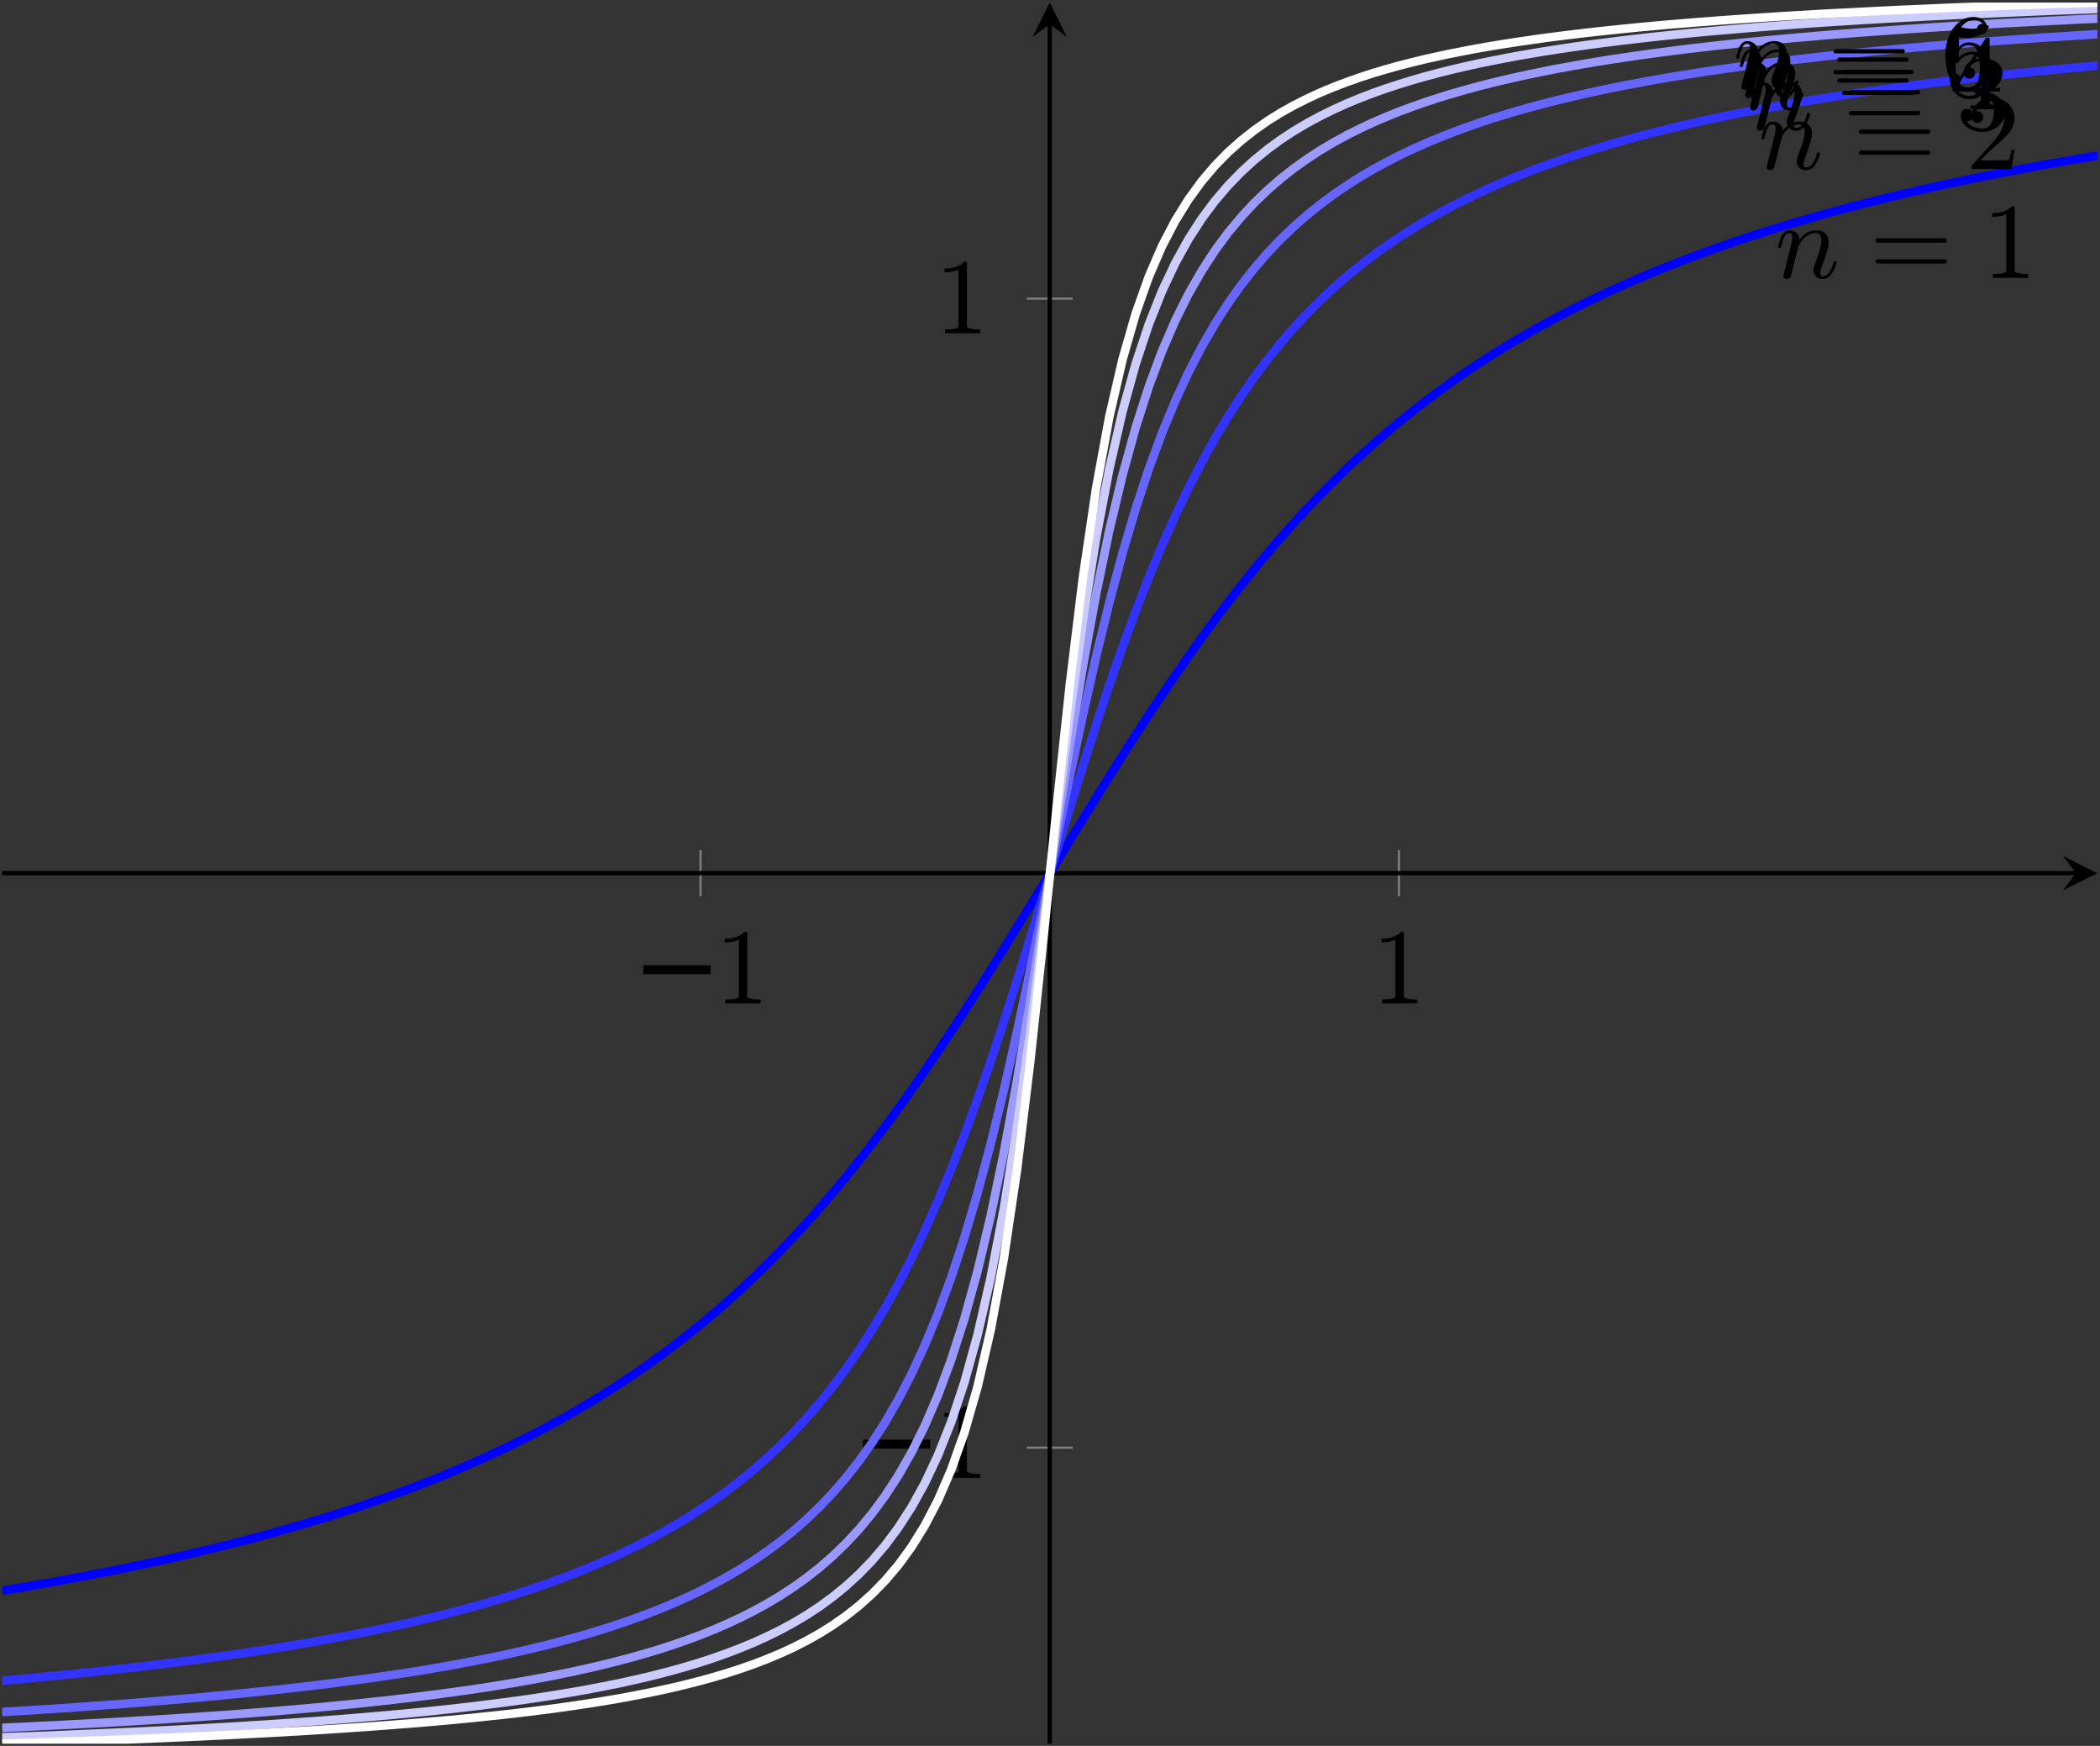 <?xml version="1.0" encoding="UTF-8" standalone="no"?>
<!-- Created with Inkscape (http://www.inkscape.org/) -->

<svg
   version="1.1"
   id="svg2"
   xml:space="preserve"
   width="259.557"
   height="215.727"
   viewBox="0 0 259.557 215.727"
   xmlns="http://www.w3.org/2000/svg"
   xmlns:svg="http://www.w3.org/2000/svg"><rect x="0" y="0" width="259.557" height="215.727" fill="#333333" stroke="none"/><defs
     id="defs6"><clipPath
       clipPathUnits="userSpaceOnUse"
       id="clipPath146"><path
         d="M 0,0 H 194.272 V 161.398 H 0 Z"
         id="path144" /></clipPath></defs><g
     id="g8"
     transform="matrix(1.333,0,0,-1.333,0,215.727)"><g
       id="g10"
       transform="translate(0.199,0.199)"><g
         id="g12"><g
           id="g14"><g
             id="g16" /><g
             id="g18" /><g
             id="g20"><g
               id="g22" /></g><g
             id="g24" /><g
             id="g26" /><g
             id="g28" /><g
             id="g30" /><g
             id="g32"
             transform="translate(-0.199,-0.199)"><g
               id="g34"
               transform="translate(0.199,0.199)"><g
                 id="g36"><g
                   id="g38"><g
                     id="g40"><g
                       id="g42"><g
                         id="g44"><path
                           d="m 64.757,78.572 v 4.252 m 64.757,-4.252 v 4.252"
                           style="fill:none;stroke:#808080;stroke-width:0.199;stroke-linecap:butt;stroke-linejoin:miter;stroke-miterlimit:10;stroke-dasharray:none;stroke-opacity:1"
                           id="path46" /></g></g><g
                       id="g48"><g
                         id="g50"><path
                           d="m 95.01,27.443 h 4.252 m -4.252,106.511 h 4.252"
                           style="fill:none;stroke:#808080;stroke-width:0.199;stroke-linecap:butt;stroke-linejoin:miter;stroke-miterlimit:10;stroke-dasharray:none;stroke-opacity:1"
                           id="path52" /></g></g><path
                       d="M 0,80.698 H 192.28"
                       style="fill:none;stroke:#000000;stroke-width:0.399;stroke-linecap:butt;stroke-linejoin:miter;stroke-miterlimit:10;stroke-dasharray:none;stroke-opacity:1"
                       id="path54" /><g
                       id="g56"
                       transform="translate(192.28,80.698)"><g
                         id="g58"><path
                           d="M 1.993,0 -1.196,1.594 0,0 -1.196,-1.594"
                           style="fill:#000000;fill-opacity:1;fill-rule:nonzero;stroke:none"
                           id="path60" /></g></g><path
                       d="M 97.136,0 V 159.406"
                       style="fill:none;stroke:#000000;stroke-width:0.399;stroke-linecap:butt;stroke-linejoin:miter;stroke-miterlimit:10;stroke-dasharray:none;stroke-opacity:1"
                       id="path62" /><g
                       id="g64"
                       transform="rotate(90,-31.135,128.271)"><g
                         id="g66"><path
                           d="M 1.993,0 -1.196,1.594 0,0 -1.196,-1.594"
                           style="fill:#000000;fill-opacity:1;fill-rule:nonzero;stroke:none"
                           id="path68" /></g></g><g
                       id="g70"><g
                         id="g72"
                         transform="translate(58.392,68.631)"><g
                           id="g74"><g
                             id="g76"
                             transform="translate(-58.591,-68.83)"><g
                               aria-label="−"
                               transform="matrix(1,0,0,-1,58.591,68.83)"
                               id="text80"
                               style="font-size:9.963px;font-family:CMSY10;-inkscape-font-specification:CMSY10"><path
                                 d="m 1.056,-3.537 h 6.236 v 0.827 H 1.056 Z"
                                 id="path360" /></g><g
                               aria-label="1"
                               transform="matrix(1,0,0,-1,66.34,68.83)"
                               id="text84"
                               style="font-size:9.963px;font-family:CMR10;-inkscape-font-specification:CMR10"><path
                                 d="m 0.924,0 v -0.35 q 1.245,0 1.245,-0.316 V -5.896 Q 1.654,-5.648 0.866,-5.648 V -5.998 q 1.221,0 1.844,-0.637 h 0.141 q 0.034,0 0.063,0.029 0.034,0.024 0.034,0.058 v 5.881 q 0,0.316 1.245,0.316 V 0 Z"
                                 id="path363" /></g><g
                               id="g86"
                               transform="translate(58.591,68.83)" /></g></g><g
                           id="g88"
                           transform="translate(-58.392,-68.631)" /></g></g><g
                       id="g90"><g
                         id="g92"
                         transform="translate(127.023,68.631)"><g
                           id="g94"><g
                             id="g96"
                             transform="translate(-127.222,-68.83)"><g
                               aria-label="1"
                               transform="matrix(1,0,0,-1,127.222,68.83)"
                               id="text100"
                               style="font-size:9.963px;font-family:CMR10;-inkscape-font-specification:CMR10"><path
                                 d="m 0.924,0 v -0.35 q 1.245,0 1.245,-0.316 V -5.896 Q 1.654,-5.648 0.866,-5.648 V -5.998 q 1.221,0 1.844,-0.637 h 0.141 q 0.034,0 0.063,0.029 0.034,0.024 0.034,0.058 v 5.881 q 0,0.316 1.245,0.316 V 0 Z"
                                 id="path366" /></g><g
                               id="g102"
                               transform="translate(127.222,68.83)" /></g></g><g
                           id="g104"
                           transform="translate(-127.023,-68.631)" /></g></g><g
                       id="g106"><g
                         id="g108"
                         transform="translate(78.759,24.647)"><g
                           id="g110"><g
                             id="g112"
                             transform="translate(-78.958,-24.846)"><g
                               aria-label="−"
                               transform="matrix(1,0,0,-1,78.958,24.846)"
                               id="text116"
                               style="font-size:9.963px;font-family:CMSY10;-inkscape-font-specification:CMSY10"><path
                                 d="m 1.056,-3.537 h 6.236 v 0.827 H 1.056 Z"
                                 id="path369" /></g><g
                               aria-label="1"
                               transform="matrix(1,0,0,-1,86.707,24.846)"
                               id="text120"
                               style="font-size:9.963px;font-family:CMR10;-inkscape-font-specification:CMR10"><path
                                 d="m 0.924,0 v -0.35 q 1.245,0 1.245,-0.316 V -5.896 Q 1.654,-5.648 0.866,-5.648 V -5.998 q 1.221,0 1.844,-0.637 h 0.141 q 0.034,0 0.063,0.029 0.034,0.024 0.034,0.058 v 5.881 q 0,0.316 1.245,0.316 V 0 Z"
                                 id="path372" /></g><g
                               id="g122"
                               transform="translate(78.958,24.846)" /></g></g><g
                           id="g124"
                           transform="translate(-78.759,-24.647)" /></g></g><g
                       id="g126"><g
                         id="g128"
                         transform="translate(86.508,130.742)"><g
                           id="g130"><g
                             id="g132"
                             transform="translate(-86.707,-130.941)"><g
                               aria-label="1"
                               transform="matrix(1,0,0,-1,86.707,130.941)"
                               id="text136"
                               style="font-size:9.963px;font-family:CMR10;-inkscape-font-specification:CMR10"><path
                                 d="m 0.924,0 v -0.35 q 1.245,0 1.245,-0.316 V -5.896 Q 1.654,-5.648 0.866,-5.648 V -5.998 q 1.221,0 1.844,-0.637 h 0.141 q 0.034,0 0.063,0.029 0.034,0.024 0.034,0.058 v 5.881 q 0,0.316 1.245,0.316 V 0 Z"
                                 id="path375" /></g><g
                               id="g138"
                               transform="translate(86.707,130.941)" /></g></g><g
                           id="g140"
                           transform="translate(-86.508,-130.742)" /></g></g><g
                       id="g142"
                       clip-path="url(#clipPath146)"><g
                         id="g148"><path
                           d="m 0,14.18 1.222,0.203 1.222,0.21 1.222,0.214 1.222,0.214 1.222,0.227 1.222,0.227 1.222,0.236 1.222,0.239 1.222,0.243 1.222,0.252 1.222,0.26 1.222,0.263 1.222,0.272 1.222,0.28 1.222,0.288 1.222,0.295 1.222,0.302 1.222,0.307 1.222,0.322 1.222,0.326 1.222,0.336 1.222,0.349 1.222,0.358 1.222,0.366 1.222,0.38 1.222,0.39 1.222,0.401 1.222,0.414 1.222,0.428 1.222,0.44 1.222,0.453 1.222,0.469 1.222,0.485 1.222,0.504 1.222,0.519 1.222,0.531 1.222,0.555 1.222,0.571 1.222,0.594 1.222,0.61 1.222,0.638 1.222,0.656 1.222,0.683 1.222,0.705 1.222,0.734 1.222,0.759 1.222,0.787 1.222,0.819 1.222,0.849 1.222,0.879 1.222,0.917 1.222,0.949 1.222,0.981 1.222,1.024 1.222,1.063 1.222,1.105 1.222,1.147 1.222,1.189 1.222,1.235 1.222,1.28 1.222,1.328 1.222,1.375 1.222,1.424 1.222,1.472 1.222,1.522 1.222,1.571 1.222,1.62 1.222,1.667 1.222,1.714 1.222,1.759 1.222,1.801 1.222,1.841 1.222,1.879 1.222,1.911 1.222,1.941 1.222,1.965 1.222,1.984 1.222,1.998 1.222,2.006 1.222,2.01 1.222,2.007 1.222,1.998 1.222,1.984 1.222,1.965 1.222,1.94 1.222,1.912 1.222,1.878 1.222,1.842 1.222,1.801 1.222,1.759 1.222,1.714 1.222,1.668 1.222,1.62 1.222,1.571 1.222,1.522 1.222,1.473 1.222,1.424 1.222,1.375 1.222,1.328 1.222,1.28 1.222,1.236 1.222,1.189 1.222,1.146 1.222,1.105 1.222,1.064 1.222,1.024 1.222,0.981 1.222,0.949 1.222,0.913 1.222,0.882 1.222,0.849 1.222,0.819 1.222,0.787 1.222,0.759 1.222,0.734 1.222,0.705 1.222,0.683 1.222,0.656 1.222,0.638 1.222,0.61 1.222,0.594 1.222,0.571 1.222,0.555 1.222,0.531 1.222,0.519 1.222,0.504 1.222,0.48 1.222,0.474 1.222,0.453 1.222,0.44 1.222,0.428 1.222,0.414 1.222,0.401 1.222,0.39 1.222,0.38 1.222,0.366 1.222,0.358 1.222,0.349 1.222,0.336 1.222,0.326 1.222,0.322 1.222,0.307 1.222,0.302 1.222,0.295 1.222,0.288 1.222,0.275 1.222,0.276 1.222,0.263 1.222,0.26 1.222,0.252 1.222,0.243 1.222,0.239 1.222,0.236 1.222,0.227 1.222,0.227 1.222,0.214 1.222,0.214 1.222,0.21 1.222,0.202"
                           style="fill:none;stroke:#0000ff;stroke-width:0.797;stroke-linecap:butt;stroke-linejoin:miter;stroke-miterlimit:10;stroke-dasharray:none;stroke-opacity:1"
                           id="path150" /><g
                           id="g152"><g
                             id="g154"
                             transform="translate(176.515,139.094)"><g
                               id="g156" /><g
                               id="g158"
                               transform="translate(-176.515,-139.094)" /></g></g></g><g
                         id="g160"><g
                           id="g162" /><g
                           id="g164"
                           transform="translate(164.393,135.884)"><g
                             id="g166"><g
                               id="g168"
                               transform="translate(-164.592,-136.083)"><g
                                 aria-label="n"
                                 transform="matrix(1,0,0,-1,164.592,136.083)"
                                 id="text172"
                                 style="font-size:9.963px;font-family:CMMI10;-inkscape-font-specification:CMMI10"><path
                                   d="m 0.769,-0.17 q 0,-0.058 0.01,-0.088 L 1.523,-3.23 q 0.073,-0.277 0.073,-0.486 0,-0.428 -0.292,-0.428 -0.311,0 -0.462,0.375 -0.151,0.37 -0.292,0.939 0,0.029 -0.029,0.049 -0.029,0.015 -0.054,0.015 H 0.35 q -0.034,0 -0.058,-0.034 -0.024,-0.039 -0.024,-0.068 0.107,-0.433 0.204,-0.735 0.102,-0.302 0.311,-0.55 0.214,-0.248 0.53,-0.248 0.375,0 0.662,0.238 0.287,0.233 0.287,0.598 0.297,-0.389 0.696,-0.613 0.399,-0.224 0.846,-0.224 0.355,0 0.613,0.122 0.258,0.122 0.399,0.37 0.146,0.243 0.146,0.584 0,0.409 -0.185,0.988 -0.18,0.579 -0.452,1.294 -0.141,0.326 -0.141,0.598 0,0.297 0.229,0.297 0.389,0 0.647,-0.418 0.263,-0.418 0.37,-0.895 0.019,-0.058 0.083,-0.058 h 0.117 q 0.039,0 0.063,0.024 0.029,0.024 0.029,0.063 0,0.01 -0.01,0.029 -0.136,0.564 -0.477,1.041 -0.336,0.477 -0.842,0.477 -0.35,0 -0.598,-0.238 -0.248,-0.243 -0.248,-0.589 0,-0.185 0.078,-0.389 0.126,-0.326 0.287,-0.778 0.165,-0.452 0.268,-0.866 0.107,-0.413 0.107,-0.73 0,-0.277 -0.117,-0.472 -0.112,-0.195 -0.384,-0.195 -0.365,0 -0.671,0.161 -0.306,0.161 -0.535,0.428 -0.229,0.263 -0.418,0.628 L 1.484,-0.219 q -0.034,0.136 -0.156,0.233 -0.117,0.097 -0.263,0.097 -0.122,0 -0.209,-0.078 Q 0.769,-0.044 0.769,-0.17 Z"
                                   id="path378" /></g><g
                                 aria-label="=1"
                                 transform="matrix(1,0,0,-1,173.339,136.083)"
                                 id="text176"
                                 style="font-size:9.963px;font-family:CMR10;-inkscape-font-specification:CMR10"><path
                                   d="m 0.749,-1.323 q -0.083,0 -0.136,-0.063 -0.054,-0.063 -0.054,-0.136 0,-0.083 0.054,-0.141 0.054,-0.058 0.136,-0.058 H 7.005 q 0.073,0 0.126,0.058 0.054,0.058 0.054,0.141 0,0.073 -0.054,0.136 -0.054,0.063 -0.126,0.063 z m 0,-1.936 q -0.083,0 -0.136,-0.058 -0.054,-0.058 -0.054,-0.141 0,-0.073 0.054,-0.136 0.054,-0.063 0.136,-0.063 H 7.005 q 0.073,0 0.126,0.063 0.054,0.063 0.054,0.136 0,0.083 -0.054,0.141 -0.054,0.058 -0.126,0.058 z"
                                   id="path381" /><path
                                   d="m 11.443,0 v -0.35 q 1.245,0 1.245,-0.316 V -5.896 q -0.516,0.248 -1.304,0.248 V -5.998 q 1.221,0 1.844,-0.637 h 0.141 q 0.034,0 0.063,0.029 0.034,0.024 0.034,0.058 v 5.881 q 0,0.316 1.245,0.316 V 0 Z"
                                   id="path383" /></g><g
                                 id="g178"
                                 transform="translate(164.592,136.083)" /></g></g><g
                             id="g180"
                             transform="translate(-164.393,-135.884)" /></g></g><g
                         id="g182"><path
                           d="m 0,5.84 1.222,0.106 1.222,0.115 1.222,0.119 1.222,0.113 1.222,0.125 1.222,0.124 1.222,0.129 1.222,0.134 1.222,0.135 1.222,0.138 1.222,0.144 1.222,0.144 1.222,0.153 1.222,0.153 1.222,0.165 1.222,0.163 1.222,0.173 1.222,0.173 1.222,0.184 1.222,0.183 1.222,0.193 1.222,0.202 1.222,0.207 1.222,0.212 1.222,0.221 1.222,0.227 1.222,0.235 1.222,0.245 1.222,0.255 1.222,0.263 1.222,0.273 1.222,0.287 1.222,0.297 1.222,0.309 1.222,0.318 1.222,0.332 1.222,0.35 1.222,0.363 1.222,0.381 1.222,0.399 1.222,0.415 1.222,0.436 1.222,0.459 1.222,0.478 1.222,0.503 1.222,0.533 1.222,0.554 1.222,0.593 1.222,0.621 1.222,0.655 1.222,0.696 1.222,0.735 1.222,0.777 1.222,0.833 1.222,0.881 1.222,0.939 1.222,1 1.222,1.071 1.222,1.146 1.222,1.226 1.222,1.318 1.222,1.412 1.222,1.52 1.222,1.635 1.222,1.761 1.222,1.9 1.222,2.043 1.222,2.209 1.222,2.379 1.222,2.562 1.222,2.751 1.222,2.945 1.222,3.142 1.222,3.335 1.222,3.517 1.222,3.682 1.222,3.822 1.222,3.928 1.222,3.994 1.222,4.018 1.222,3.995 1.222,3.928 1.222,3.822 1.222,3.682 1.222,3.518 1.222,3.335 1.222,3.142 1.222,2.945 1.222,2.751 1.222,2.561 1.222,2.38 1.222,2.209 1.222,2.042 1.222,1.9 1.222,1.764 1.222,1.635 1.222,1.52 1.222,1.412 1.222,1.315 1.222,1.229 1.222,1.146 1.222,1.067 1.222,1.003 1.222,0.939 1.222,0.881 1.222,0.828 1.222,0.782 1.222,0.735 1.222,0.696 1.222,0.655 1.222,0.621 1.222,0.593 1.222,0.554 1.222,0.533 1.222,0.503 1.222,0.478 1.222,0.459 1.222,0.436 1.222,0.415 1.222,0.399 1.222,0.381 1.222,0.363 1.222,0.345 1.222,0.338 1.222,0.318 1.222,0.309 1.222,0.297 1.222,0.287 1.222,0.273 1.222,0.263 1.222,0.255 1.222,0.245 1.222,0.235 1.222,0.227 1.222,0.221 1.222,0.212 1.222,0.207 1.222,0.202 1.222,0.193 1.222,0.183 1.222,0.184 1.222,0.173 1.222,0.173 1.222,0.163 1.222,0.165 1.222,0.153 1.222,0.153 1.222,0.144 1.222,0.144 1.222,0.138 1.222,0.135 1.222,0.134 1.222,0.129 1.222,0.124 1.222,0.125 1.222,0.113 1.222,0.119 1.222,0.115 1.222,0.108"
                           style="fill:none;stroke:#3333ff;stroke-width:0.797;stroke-linecap:butt;stroke-linejoin:miter;stroke-miterlimit:10;stroke-dasharray:none;stroke-opacity:1"
                           id="path184" /><g
                           id="g186"><g
                             id="g188"
                             transform="translate(174.968,149.176)"><g
                               id="g190" /><g
                               id="g192"
                               transform="translate(-174.968,-149.176)" /></g></g></g><g
                         id="g194"><g
                           id="g196" /><g
                           id="g198"
                           transform="translate(162.846,145.966)"><g
                             id="g200"><g
                               id="g202"
                               transform="translate(-163.045,-146.165)"><g
                                 aria-label="n"
                                 transform="matrix(1,0,0,-1,163.045,146.165)"
                                 id="text206"
                                 style="font-size:9.963px;font-family:CMMI10;-inkscape-font-specification:CMMI10"><path
                                   d="m 0.769,-0.17 q 0,-0.058 0.01,-0.088 L 1.523,-3.23 q 0.073,-0.277 0.073,-0.486 0,-0.428 -0.292,-0.428 -0.311,0 -0.462,0.375 -0.151,0.37 -0.292,0.939 0,0.029 -0.029,0.049 -0.029,0.015 -0.054,0.015 H 0.35 q -0.034,0 -0.058,-0.034 -0.024,-0.039 -0.024,-0.068 0.107,-0.433 0.204,-0.735 0.102,-0.302 0.311,-0.55 0.214,-0.248 0.53,-0.248 0.375,0 0.662,0.238 0.287,0.233 0.287,0.598 0.297,-0.389 0.696,-0.613 0.399,-0.224 0.846,-0.224 0.355,0 0.613,0.122 0.258,0.122 0.399,0.37 0.146,0.243 0.146,0.584 0,0.409 -0.185,0.988 -0.18,0.579 -0.452,1.294 -0.141,0.326 -0.141,0.598 0,0.297 0.229,0.297 0.389,0 0.647,-0.418 0.263,-0.418 0.37,-0.895 0.019,-0.058 0.083,-0.058 h 0.117 q 0.039,0 0.063,0.024 0.029,0.024 0.029,0.063 0,0.01 -0.01,0.029 -0.136,0.564 -0.477,1.041 -0.336,0.477 -0.842,0.477 -0.35,0 -0.598,-0.238 -0.248,-0.243 -0.248,-0.589 0,-0.185 0.078,-0.389 0.126,-0.326 0.287,-0.778 0.165,-0.452 0.268,-0.866 0.107,-0.413 0.107,-0.73 0,-0.277 -0.117,-0.472 -0.112,-0.195 -0.384,-0.195 -0.365,0 -0.671,0.161 -0.306,0.161 -0.535,0.428 -0.229,0.263 -0.418,0.628 L 1.484,-0.219 q -0.034,0.136 -0.156,0.233 -0.117,0.097 -0.263,0.097 -0.122,0 -0.209,-0.078 Q 0.769,-0.044 0.769,-0.17 Z"
                                   id="path386" /></g><g
                                 aria-label="=2"
                                 transform="matrix(1,0,0,-1,171.792,146.165)"
                                 id="text210"
                                 style="font-size:9.963px;font-family:CMR10;-inkscape-font-specification:CMR10"><path
                                   d="m 0.749,-1.323 q -0.083,0 -0.136,-0.063 -0.054,-0.063 -0.054,-0.136 0,-0.083 0.054,-0.141 0.054,-0.058 0.136,-0.058 H 7.005 q 0.073,0 0.126,0.058 0.054,0.058 0.054,0.141 0,0.073 -0.054,0.136 -0.054,0.063 -0.126,0.063 z m 0,-1.936 q -0.083,0 -0.136,-0.058 -0.054,-0.058 -0.054,-0.141 0,-0.073 0.054,-0.136 0.054,-0.063 0.136,-0.063 H 7.005 q 0.073,0 0.126,0.063 0.054,0.063 0.054,0.136 0,0.083 -0.054,0.141 -0.054,0.058 -0.126,0.058 z"
                                   id="path389" /><path
                                   d="m 11.015,0 v -0.268 q 0,-0.024 0.019,-0.054 l 1.547,-1.712 q 0.35,-0.379 0.569,-0.637 0.219,-0.258 0.433,-0.593 0.214,-0.336 0.336,-0.681 0.126,-0.35 0.126,-0.739 0,-0.409 -0.151,-0.778 -0.151,-0.375 -0.452,-0.598 -0.297,-0.224 -0.72,-0.224 -0.433,0 -0.778,0.263 -0.345,0.258 -0.486,0.671 0.039,-0.01 0.107,-0.01 0.224,0 0.379,0.151 0.161,0.151 0.161,0.389 0,0.229 -0.161,0.389 -0.156,0.156 -0.379,0.156 -0.233,0 -0.394,-0.161 -0.156,-0.165 -0.156,-0.384 0,-0.375 0.141,-0.7 0.141,-0.331 0.404,-0.584 0.268,-0.258 0.598,-0.394 0.336,-0.136 0.71,-0.136 0.569,0 1.06,0.243 0.491,0.238 0.778,0.681 0.287,0.438 0.287,1.026 0,0.433 -0.19,0.822 -0.19,0.389 -0.486,0.71 -0.297,0.316 -0.759,0.72 -0.462,0.404 -0.608,0.54 l -1.129,1.085 h 0.958 q 0.705,0 1.177,-0.01 0.477,-0.015 0.506,-0.039 0.117,-0.126 0.238,-0.919 h 0.292 L 14.712,0 Z"
                                   id="path391" /></g><g
                                 id="g212"
                                 transform="translate(163.045,146.165)" /></g></g><g
                             id="g214"
                             transform="translate(-162.846,-145.966)" /></g></g><g
                         id="g216"><path
                           d="m 0,2.938 1.222,0.075 1.222,0.074 1.222,0.079 1.222,0.078 1.222,0.084 1.222,0.084 1.222,0.091 1.222,0.088 1.222,0.089 1.222,0.094 1.222,0.099 1.222,0.1 1.222,0.104 1.222,0.105 1.222,0.11 1.222,0.116 1.222,0.115 1.222,0.12 1.222,0.125 1.222,0.124 1.222,0.13 1.222,0.141 1.222,0.141 1.222,0.145 1.222,0.15 1.222,0.161 1.222,0.161 1.222,0.17 1.222,0.176 1.222,0.181 1.222,0.19 1.222,0.196 1.222,0.206 1.222,0.216 1.222,0.225 1.222,0.231 1.222,0.246 1.222,0.255 1.222,0.269 1.222,0.281 1.222,0.293 1.222,0.308 1.222,0.328 1.222,0.342 1.222,0.361 1.222,0.379 1.222,0.403 1.222,0.431 1.222,0.453 1.222,0.481 1.222,0.511 1.222,0.548 1.222,0.582 1.222,0.626 1.222,0.668 1.222,0.718 1.222,0.775 1.222,0.84 1.222,0.905 1.222,0.984 1.222,1.074 1.222,1.172 1.222,1.282 1.222,1.408 1.222,1.554 1.222,1.721 1.222,1.904 1.222,2.122 1.222,2.365 1.222,2.645 1.222,2.954 1.222,3.313 1.222,3.704 1.222,4.126 1.222,4.566 1.222,5.001 1.222,5.402 1.222,5.73 1.222,5.947 1.222,6.022 1.222,5.947 1.222,5.731 1.222,5.403 1.222,5.001 1.222,4.566 1.222,4.126 1.222,3.705 1.222,3.314 1.222,2.956 1.222,2.645 1.222,2.365 1.222,2.122 1.222,1.904 1.222,1.717 1.222,1.553 1.222,1.412 1.222,1.282 1.222,1.172 1.222,1.069 1.222,0.985 1.222,0.909 1.222,0.836 1.222,0.779 1.222,0.718 1.222,0.668 1.222,0.626 1.222,0.582 1.222,0.548 1.222,0.511 1.222,0.481 1.222,0.453 1.222,0.431 1.222,0.403 1.222,0.379 1.222,0.361 1.222,0.342 1.222,0.328 1.222,0.308 1.222,0.293 1.222,0.281 1.222,0.269 1.222,0.255 1.222,0.246 1.222,0.231 1.222,0.225 1.222,0.216 1.222,0.206 1.222,0.197 1.222,0.19 1.222,0.181 1.222,0.176 1.222,0.17 1.222,0.161 1.222,0.161 1.222,0.15 1.222,0.145 1.222,0.141 1.222,0.141 1.222,0.13 1.222,0.124 1.222,0.125 1.222,0.12 1.222,0.114 1.222,0.116 1.222,0.11 1.222,0.105 1.222,0.104 1.222,0.1 1.222,0.099 1.222,0.094 1.222,0.089 1.222,0.088 1.222,0.09 1.222,0.084 1.222,0.084 1.222,0.078 1.222,0.079 1.222,0.074 1.222,0.074"
                           style="fill:none;stroke:#6666ff;stroke-width:0.797;stroke-linecap:butt;stroke-linejoin:miter;stroke-miterlimit:10;stroke-dasharray:none;stroke-opacity:1"
                           id="path218" /><g
                           id="g220"><g
                             id="g222"
                             transform="translate(174.047,152.834)"><g
                               id="g224" /><g
                               id="g226"
                               transform="translate(-174.047,-152.834)" /></g></g></g><g
                         id="g228"><g
                           id="g230" /><g
                           id="g232"
                           transform="translate(161.924,149.624)"><g
                             id="g234"><g
                               id="g236"
                               transform="translate(-162.123,-149.823)"><g
                                 aria-label="n"
                                 transform="matrix(1,0,0,-1,162.123,149.823)"
                                 id="text240"
                                 style="font-size:9.963px;font-family:CMMI10;-inkscape-font-specification:CMMI10"><path
                                   d="m 0.769,-0.17 q 0,-0.058 0.01,-0.088 L 1.523,-3.23 q 0.073,-0.277 0.073,-0.486 0,-0.428 -0.292,-0.428 -0.311,0 -0.462,0.375 -0.151,0.37 -0.292,0.939 0,0.029 -0.029,0.049 -0.029,0.015 -0.054,0.015 H 0.35 q -0.034,0 -0.058,-0.034 -0.024,-0.039 -0.024,-0.068 0.107,-0.433 0.204,-0.735 0.102,-0.302 0.311,-0.55 0.214,-0.248 0.53,-0.248 0.375,0 0.662,0.238 0.287,0.233 0.287,0.598 0.297,-0.389 0.696,-0.613 0.399,-0.224 0.846,-0.224 0.355,0 0.613,0.122 0.258,0.122 0.399,0.37 0.146,0.243 0.146,0.584 0,0.409 -0.185,0.988 -0.18,0.579 -0.452,1.294 -0.141,0.326 -0.141,0.598 0,0.297 0.229,0.297 0.389,0 0.647,-0.418 0.263,-0.418 0.37,-0.895 0.019,-0.058 0.083,-0.058 h 0.117 q 0.039,0 0.063,0.024 0.029,0.024 0.029,0.063 0,0.01 -0.01,0.029 -0.136,0.564 -0.477,1.041 -0.336,0.477 -0.842,0.477 -0.35,0 -0.598,-0.238 -0.248,-0.243 -0.248,-0.589 0,-0.185 0.078,-0.389 0.126,-0.326 0.287,-0.778 0.165,-0.452 0.268,-0.866 0.107,-0.413 0.107,-0.73 0,-0.277 -0.117,-0.472 -0.112,-0.195 -0.384,-0.195 -0.365,0 -0.671,0.161 -0.306,0.161 -0.535,0.428 -0.229,0.263 -0.418,0.628 L 1.484,-0.219 q -0.034,0.136 -0.156,0.233 -0.117,0.097 -0.263,0.097 -0.122,0 -0.209,-0.078 Q 0.769,-0.044 0.769,-0.17 Z"
                                   id="path394" /></g><g
                                 aria-label="=3"
                                 transform="matrix(1,0,0,-1,170.871,149.823)"
                                 id="text244"
                                 style="font-size:9.963px;font-family:CMR10;-inkscape-font-specification:CMR10"><path
                                   d="m 0.749,-1.323 q -0.083,0 -0.136,-0.063 -0.054,-0.063 -0.054,-0.136 0,-0.083 0.054,-0.141 0.054,-0.058 0.136,-0.058 H 7.005 q 0.073,0 0.126,0.058 0.054,0.058 0.054,0.141 0,0.073 -0.054,0.136 -0.054,0.063 -0.126,0.063 z m 0,-1.936 q -0.083,0 -0.136,-0.058 -0.054,-0.058 -0.054,-0.141 0,-0.073 0.054,-0.136 0.054,-0.063 0.136,-0.063 H 7.005 q 0.073,0 0.126,0.063 0.054,0.063 0.054,0.136 0,0.083 -0.054,0.141 -0.054,0.058 -0.126,0.058 z"
                                   id="path397" /><path
                                   d="m 11.467,-0.769 q 0.233,0.341 0.628,0.506 0.394,0.165 0.846,0.165 0.579,0 0.822,-0.491 0.243,-0.496 0.243,-1.124 0,-0.282 -0.054,-0.564 -0.049,-0.282 -0.17,-0.525 -0.122,-0.243 -0.336,-0.389 -0.209,-0.146 -0.516,-0.146 h -0.662 q -0.088,0 -0.088,-0.092 v -0.088 q 0,-0.078 0.088,-0.078 l 0.55,-0.044 q 0.35,0 0.579,-0.263 0.233,-0.263 0.341,-0.637 0.107,-0.379 0.107,-0.72 0,-0.477 -0.224,-0.783 -0.224,-0.306 -0.681,-0.306 -0.379,0 -0.725,0.146 -0.345,0.141 -0.55,0.433 0.019,-0.005 0.034,-0.005 0.015,-0.005 0.034,-0.005 0.224,0 0.375,0.156 0.151,0.156 0.151,0.375 0,0.214 -0.151,0.37 -0.151,0.156 -0.375,0.156 -0.219,0 -0.375,-0.156 -0.156,-0.156 -0.156,-0.37 0,-0.428 0.258,-0.744 0.258,-0.316 0.662,-0.477 0.409,-0.165 0.817,-0.165 0.302,0 0.637,0.092 0.336,0.088 0.608,0.258 0.272,0.165 0.443,0.428 0.175,0.263 0.175,0.598 0,0.418 -0.19,0.773 -0.185,0.355 -0.511,0.613 -0.326,0.258 -0.715,0.384 0.433,0.083 0.822,0.326 0.389,0.243 0.623,0.623 0.238,0.379 0.238,0.817 0,0.55 -0.302,0.997 -0.302,0.443 -0.793,0.696 -0.491,0.248 -1.036,0.248 -0.467,0 -0.939,-0.18 -0.467,-0.175 -0.769,-0.53 -0.297,-0.355 -0.297,-0.851 0,-0.248 0.165,-0.413 0.165,-0.165 0.413,-0.165 0.161,0 0.292,0.078 0.136,0.073 0.209,0.209 0.078,0.136 0.078,0.292 0,0.243 -0.17,0.409 -0.17,0.165 -0.409,0.165 z"
                                   id="path399" /></g><g
                                 id="g246"
                                 transform="translate(162.123,149.823)" /></g></g><g
                             id="g248"
                             transform="translate(-161.924,-149.624)" /></g></g><g
                         id="g250"><path
                           d="M 0,1.472 1.222,1.523 2.444,1.583 3.665,1.646 4.887,1.704 6.109,1.767 7.331,1.831 8.553,1.894 9.775,1.963 l 1.222,0.069 1.222,0.074 1.222,0.073 1.222,0.074 1.222,0.079 1.222,0.079 1.222,0.085 1.222,0.085 1.222,0.084 1.222,0.095 1.222,0.094 1.222,0.095 1.222,0.1 1.222,0.105 1.222,0.105 1.222,0.11 1.222,0.116 1.222,0.121 1.222,0.12 1.222,0.131 1.222,0.131 1.222,0.141 1.222,0.142 1.222,0.151 1.222,0.158 1.222,0.166 1.222,0.167 1.222,0.177 1.222,0.187 1.222,0.198 1.222,0.202 1.222,0.217 1.222,0.224 1.222,0.238 1.222,0.252 1.222,0.263 1.222,0.277 1.222,0.293 1.222,0.312 1.222,0.332 1.222,0.351 1.222,0.371 1.222,0.4 1.222,0.428 1.222,0.453 1.222,0.495 1.222,0.527 1.222,0.57 1.222,0.615 1.222,0.669 1.222,0.726 1.222,0.796 1.222,0.874 1.222,0.957 1.222,1.064 1.222,1.176 1.222,1.311 1.222,1.474 1.222,1.656 1.222,1.88 1.222,2.144 1.222,2.454 1.222,2.827 1.222,3.277 1.222,3.794 1.222,4.42 1.222,5.124 1.222,5.891 1.222,6.667 1.222,7.359 1.222,7.846 1.222,8.023 1.222,7.846 1.222,7.359 1.222,6.668 1.222,5.891 1.222,5.124 1.222,4.42 1.222,3.798 1.222,3.274 1.222,2.831 1.222,2.454 1.222,2.139 1.222,1.88 1.222,1.661 1.222,1.471 1.222,1.314 1.222,1.176 1.222,1.064 1.222,0.957 1.222,0.874 1.222,0.796 1.222,0.726 1.222,0.669 1.222,0.615 1.222,0.57 1.222,0.527 1.222,0.49 1.222,0.457 1.222,0.428 1.222,0.4 1.222,0.371 1.222,0.351 1.222,0.332 1.222,0.312 1.222,0.293 1.222,0.277 1.222,0.263 1.222,0.252 1.222,0.238 1.222,0.224 1.222,0.217 1.222,0.202 1.222,0.198 1.222,0.182 1.222,0.183 1.222,0.167 1.222,0.166 1.222,0.158 1.222,0.151 1.222,0.142 1.222,0.141 1.222,0.131 1.222,0.131 1.222,0.12 1.222,0.121 1.222,0.116 1.222,0.11 1.222,0.105 1.222,0.105 1.222,0.1 1.222,0.095 1.222,0.094 1.222,0.089 1.222,0.089 1.222,0.085 1.222,0.085 1.222,0.079 1.222,0.079 1.222,0.074 1.222,0.073 1.222,0.074 1.222,0.069 1.222,0.069 1.222,0.062 1.222,0.064 1.222,0.063 1.222,0.058 1.222,0.063 1.222,0.06 1.222,0.052"
                           style="fill:none;stroke:#9999ff;stroke-width:0.797;stroke-linecap:butt;stroke-linejoin:miter;stroke-miterlimit:10;stroke-dasharray:none;stroke-opacity:1"
                           id="path252" /><g
                           id="g254"><g
                             id="g256"
                             transform="translate(173.424,154.716)"><g
                               id="g258" /><g
                               id="g260"
                               transform="translate(-173.424,-154.716)" /></g></g></g><g
                         id="g262"><g
                           id="g264" /><g
                           id="g266"
                           transform="translate(161.302,151.506)"><g
                             id="g268"><g
                               id="g270"
                               transform="translate(-161.501,-151.705)"><g
                                 aria-label="n"
                                 transform="matrix(1,0,0,-1,161.501,151.705)"
                                 id="text274"
                                 style="font-size:9.963px;font-family:CMMI10;-inkscape-font-specification:CMMI10"><path
                                   d="m 0.769,-0.17 q 0,-0.058 0.01,-0.088 L 1.523,-3.23 q 0.073,-0.277 0.073,-0.486 0,-0.428 -0.292,-0.428 -0.311,0 -0.462,0.375 -0.151,0.37 -0.292,0.939 0,0.029 -0.029,0.049 -0.029,0.015 -0.054,0.015 H 0.35 q -0.034,0 -0.058,-0.034 -0.024,-0.039 -0.024,-0.068 0.107,-0.433 0.204,-0.735 0.102,-0.302 0.311,-0.55 0.214,-0.248 0.53,-0.248 0.375,0 0.662,0.238 0.287,0.233 0.287,0.598 0.297,-0.389 0.696,-0.613 0.399,-0.224 0.846,-0.224 0.355,0 0.613,0.122 0.258,0.122 0.399,0.37 0.146,0.243 0.146,0.584 0,0.409 -0.185,0.988 -0.18,0.579 -0.452,1.294 -0.141,0.326 -0.141,0.598 0,0.297 0.229,0.297 0.389,0 0.647,-0.418 0.263,-0.418 0.37,-0.895 0.019,-0.058 0.083,-0.058 h 0.117 q 0.039,0 0.063,0.024 0.029,0.024 0.029,0.063 0,0.01 -0.01,0.029 -0.136,0.564 -0.477,1.041 -0.336,0.477 -0.842,0.477 -0.35,0 -0.598,-0.238 -0.248,-0.243 -0.248,-0.589 0,-0.185 0.078,-0.389 0.126,-0.326 0.287,-0.778 0.165,-0.452 0.268,-0.866 0.107,-0.413 0.107,-0.73 0,-0.277 -0.117,-0.472 -0.112,-0.195 -0.384,-0.195 -0.365,0 -0.671,0.161 -0.306,0.161 -0.535,0.428 -0.229,0.263 -0.418,0.628 L 1.484,-0.219 q -0.034,0.136 -0.156,0.233 -0.117,0.097 -0.263,0.097 -0.122,0 -0.209,-0.078 Q 0.769,-0.044 0.769,-0.17 Z"
                                   id="path402" /></g><g
                                 aria-label="=4"
                                 transform="matrix(1,0,0,-1,170.248,151.705)"
                                 id="text278"
                                 style="font-size:9.963px;font-family:CMR10;-inkscape-font-specification:CMR10"><path
                                   d="m 0.749,-1.323 q -0.083,0 -0.136,-0.063 -0.054,-0.063 -0.054,-0.136 0,-0.083 0.054,-0.141 0.054,-0.058 0.136,-0.058 H 7.005 q 0.073,0 0.126,0.058 0.054,0.058 0.054,0.141 0,0.073 -0.054,0.136 -0.054,0.063 -0.126,0.063 z m 0,-1.936 q -0.083,0 -0.136,-0.058 -0.054,-0.058 -0.054,-0.141 0,-0.073 0.054,-0.136 0.054,-0.063 0.136,-0.063 H 7.005 q 0.073,0 0.126,0.063 0.054,0.063 0.054,0.136 0,0.083 -0.054,0.141 -0.054,0.058 -0.126,0.058 z"
                                   id="path405" /><path
                                   d="m 10.796,-1.644 v -0.35 l 3.079,-4.592 q 0.034,-0.049 0.102,-0.049 h 0.146 q 0.112,0 0.112,0.112 v 4.529 h 0.978 v 0.35 h -0.978 v 0.978 q 0,0.204 0.292,0.263 0.292,0.054 0.676,0.054 V 0 h -2.744 v -0.35 q 0.384,0 0.676,-0.054 0.292,-0.058 0.292,-0.263 V -1.644 Z m 0.331,-0.35 h 2.359 V -5.521 Z"
                                   id="path407" /></g><g
                                 id="g280"
                                 transform="translate(161.501,151.705)" /></g></g><g
                             id="g282"
                             transform="translate(-161.302,-151.506)" /></g></g><g
                         id="g284"><path
                           d="m 0,0.591 1.222,0.044 1.222,0.043 1.222,0.047 1.222,0.048 1.222,0.053 1.222,0.053 1.222,0.053 1.222,0.054 1.222,0.052 1.222,0.059 1.222,0.059 1.222,0.062 1.222,0.058 1.222,0.07 1.222,0.062 1.222,0.069 1.222,0.07 1.222,0.073 1.222,0.08 1.222,0.074 1.222,0.08 1.222,0.084 1.222,0.089 1.222,0.085 1.222,0.095 1.222,0.095 1.222,0.101 1.222,0.105 1.222,0.105 1.222,0.111 1.222,0.116 1.222,0.121 1.222,0.127 1.222,0.13 1.222,0.143 1.222,0.142 1.222,0.152 1.222,0.157 1.222,0.163 1.222,0.172 1.222,0.184 1.222,0.193 1.222,0.203 1.222,0.209 1.222,0.229 1.222,0.239 1.222,0.248 1.222,0.271 1.222,0.284 1.222,0.305 1.222,0.325 1.222,0.349 1.222,0.37 1.222,0.404 1.222,0.433 1.222,0.467 1.222,0.506 1.222,0.554 1.222,0.602 1.222,0.656 1.222,0.726 1.222,0.804 1.222,0.893 1.222,0.994 1.222,1.117 1.222,1.257 1.222,1.434 1.222,1.644 1.222,1.896 1.222,2.205 1.222,2.595 1.222,3.069 1.222,3.668 1.222,4.41 1.222,5.32 1.222,6.407 1.222,7.608 1.222,8.784 1.222,9.679 1.222,10.018 1.222,9.679 1.222,8.784 1.222,7.61 1.222,6.407 1.222,5.321 1.222,4.409 1.222,3.667 1.222,3.073 1.222,2.59 1.222,2.21 1.222,1.896 1.222,1.64 1.222,1.433 1.222,1.261 1.222,1.117 1.222,0.994 1.222,0.893 1.222,0.804 1.222,0.722 1.222,0.66 1.222,0.602 1.222,0.554 1.222,0.506 1.222,0.467 1.222,0.433 1.222,0.399 1.222,0.375 1.222,0.349 1.222,0.325 1.222,0.305 1.222,0.284 1.222,0.271 1.222,0.248 1.222,0.239 1.222,0.229 1.222,0.209 1.222,0.203 1.222,0.193 1.222,0.184 1.222,0.172 1.222,0.163 1.222,0.157 1.222,0.152 1.222,0.142 1.222,0.143 1.222,0.13 1.222,0.127 1.222,0.121 1.222,0.116 1.222,0.111 1.222,0.105 1.222,0.105 1.222,0.101 1.222,0.095 1.222,0.095 1.222,0.085 1.222,0.089 1.222,0.084 1.222,0.08 1.222,0.074 1.222,0.08 1.222,0.068 1.222,0.075 1.222,0.069 1.222,0.062 1.222,0.07 1.222,0.058 1.222,0.062 1.222,0.059 1.222,0.059 1.222,0.052 1.222,0.054 1.222,0.053 1.222,0.053 1.222,0.053 1.222,0.048 1.222,0.047 1.222,0.043 1.222,0.048"
                           style="fill:none;stroke:#ccccff;stroke-width:0.797;stroke-linecap:butt;stroke-linejoin:miter;stroke-miterlimit:10;stroke-dasharray:none;stroke-opacity:1"
                           id="path286" /><g
                           id="g288"><g
                             id="g290"
                             transform="translate(172.969,155.864)"><g
                               id="g292" /><g
                               id="g294"
                               transform="translate(-172.969,-155.864)" /></g></g></g><g
                         id="g296"><g
                           id="g298" /><g
                           id="g300"
                           transform="translate(160.846,152.654)"><g
                             id="g302"><g
                               id="g304"
                               transform="translate(-161.045,-152.853)"><g
                                 aria-label="n"
                                 transform="matrix(1,0,0,-1,161.045,152.853)"
                                 id="text308"
                                 style="font-size:9.963px;font-family:CMMI10;-inkscape-font-specification:CMMI10"><path
                                   d="m 0.769,-0.17 q 0,-0.058 0.01,-0.088 L 1.523,-3.23 q 0.073,-0.277 0.073,-0.486 0,-0.428 -0.292,-0.428 -0.311,0 -0.462,0.375 -0.151,0.37 -0.292,0.939 0,0.029 -0.029,0.049 -0.029,0.015 -0.054,0.015 H 0.35 q -0.034,0 -0.058,-0.034 -0.024,-0.039 -0.024,-0.068 0.107,-0.433 0.204,-0.735 0.102,-0.302 0.311,-0.55 0.214,-0.248 0.53,-0.248 0.375,0 0.662,0.238 0.287,0.233 0.287,0.598 0.297,-0.389 0.696,-0.613 0.399,-0.224 0.846,-0.224 0.355,0 0.613,0.122 0.258,0.122 0.399,0.37 0.146,0.243 0.146,0.584 0,0.409 -0.185,0.988 -0.18,0.579 -0.452,1.294 -0.141,0.326 -0.141,0.598 0,0.297 0.229,0.297 0.389,0 0.647,-0.418 0.263,-0.418 0.37,-0.895 0.019,-0.058 0.083,-0.058 h 0.117 q 0.039,0 0.063,0.024 0.029,0.024 0.029,0.063 0,0.01 -0.01,0.029 -0.136,0.564 -0.477,1.041 -0.336,0.477 -0.842,0.477 -0.35,0 -0.598,-0.238 -0.248,-0.243 -0.248,-0.589 0,-0.185 0.078,-0.389 0.126,-0.326 0.287,-0.778 0.165,-0.452 0.268,-0.866 0.107,-0.413 0.107,-0.73 0,-0.277 -0.117,-0.472 -0.112,-0.195 -0.384,-0.195 -0.365,0 -0.671,0.161 -0.306,0.161 -0.535,0.428 -0.229,0.263 -0.418,0.628 L 1.484,-0.219 q -0.034,0.136 -0.156,0.233 -0.117,0.097 -0.263,0.097 -0.122,0 -0.209,-0.078 Q 0.769,-0.044 0.769,-0.17 Z"
                                   id="path410" /></g><g
                                 aria-label="=5"
                                 transform="matrix(1,0,0,-1,169.793,152.853)"
                                 id="text312"
                                 style="font-size:9.963px;font-family:CMR10;-inkscape-font-specification:CMR10"><path
                                   d="m 0.749,-1.323 q -0.083,0 -0.136,-0.063 -0.054,-0.063 -0.054,-0.136 0,-0.083 0.054,-0.141 0.054,-0.058 0.136,-0.058 H 7.005 q 0.073,0 0.126,0.058 0.054,0.058 0.054,0.141 0,0.073 -0.054,0.136 -0.054,0.063 -0.126,0.063 z m 0,-1.936 q -0.083,0 -0.136,-0.058 -0.054,-0.058 -0.054,-0.141 0,-0.073 0.054,-0.136 0.054,-0.063 0.136,-0.063 H 7.005 q 0.073,0 0.126,0.063 0.054,0.063 0.054,0.136 0,0.083 -0.054,0.141 -0.054,0.058 -0.126,0.058 z"
                                   id="path413" /><path
                                   d="m 11.384,-1.133 q 0.102,0.292 0.311,0.53 0.214,0.238 0.501,0.375 0.292,0.131 0.603,0.131 0.72,0 0.992,-0.559 0.272,-0.559 0.272,-1.357 0,-0.345 -0.015,-0.579 -0.01,-0.238 -0.063,-0.457 -0.092,-0.35 -0.326,-0.613 -0.229,-0.263 -0.564,-0.263 -0.336,0 -0.579,0.102 -0.238,0.102 -0.389,0.238 -0.151,0.136 -0.268,0.287 -0.117,0.151 -0.146,0.161 h -0.112 q -0.024,0 -0.063,-0.029 -0.034,-0.034 -0.034,-0.063 v -3.327 q 0,-0.024 0.029,-0.049 0.034,-0.029 0.068,-0.029 h 0.029 q 0.671,0.321 1.425,0.321 0.739,0 1.425,-0.321 h 0.029 q 0.034,0 0.063,0.024 0.029,0.024 0.029,0.054 v 0.092 q 0,0.049 -0.019,0.049 -0.341,0.452 -0.856,0.705 -0.511,0.253 -1.06,0.253 -0.399,0 -0.817,-0.112 v 1.883 q 0.331,-0.268 0.589,-0.379 0.263,-0.117 0.666,-0.117 0.55,0 0.983,0.316 0.438,0.316 0.671,0.827 0.233,0.506 0.233,1.036 0,0.598 -0.297,1.109 -0.292,0.511 -0.798,0.812 -0.506,0.302 -1.099,0.302 -0.491,0 -0.905,-0.253 -0.409,-0.253 -0.647,-0.681 -0.233,-0.428 -0.233,-0.91 0,-0.224 0.146,-0.365 0.146,-0.141 0.365,-0.141 0.219,0 0.365,0.146 0.151,0.141 0.151,0.36 0,0.214 -0.151,0.365 -0.146,0.146 -0.365,0.146 -0.034,0 -0.078,-0.005 -0.044,-0.01 -0.063,-0.015 z"
                                   id="path415" /></g><g
                                 id="g314"
                                 transform="translate(161.045,152.853)" /></g></g><g
                             id="g316"
                             transform="translate(-160.846,-152.654)" /></g></g><g
                         id="g318"><path
                           d="m 0,0 1.222,0.035 1.222,0.037 1.222,0.043 1.222,0.037 1.222,0.042 1.222,0.043 1.222,0.048 1.222,0.042 1.222,0.048 1.222,0.048 1.222,0.047 1.222,0.053 1.222,0.053 1.222,0.054 1.222,0.052 1.222,0.059 1.222,0.059 1.222,0.064 1.222,0.063 1.222,0.063 1.222,0.063 1.222,0.075 1.222,0.069 1.222,0.075 1.222,0.079 1.222,0.08 1.222,0.083 1.222,0.086 1.222,0.09 1.222,0.095 1.222,0.095 1.222,0.1 1.222,0.105 1.222,0.111 1.222,0.116 1.222,0.122 1.222,0.126 1.222,0.132 1.222,0.137 1.222,0.148 1.222,0.152 1.222,0.158 1.222,0.174 1.222,0.178 1.222,0.188 1.222,0.199 1.222,0.21 1.222,0.23 1.222,0.24 1.222,0.256 1.222,0.271 1.222,0.297 1.222,0.311 1.222,0.341 1.222,0.362 1.222,0.397 1.222,0.426 1.222,0.471 1.222,0.509 1.222,0.559 1.222,0.621 1.222,0.683 1.222,0.763 1.222,0.857 1.222,0.96 1.222,1.094 1.222,1.251 1.222,1.439 1.222,1.679 1.222,1.972 1.222,2.341 1.222,2.824 1.222,3.442 1.222,4.246 1.222,5.299 1.222,6.63 1.222,8.257 1.222,9.994 1.222,11.432 1.222,12.007 1.222,11.433 1.222,9.995 1.222,8.257 1.222,6.632 1.222,5.299 1.222,4.247 1.222,3.441 1.222,2.824 1.222,2.345 1.222,1.972 1.222,1.679 1.222,1.439 1.222,1.251 1.222,1.089 1.222,0.966 1.222,0.857 1.222,0.763 1.222,0.683 1.222,0.616 1.222,0.565 1.222,0.509 1.222,0.467 1.222,0.431 1.222,0.397 1.222,0.362 1.222,0.341 1.222,0.311 1.222,0.297 1.222,0.271 1.222,0.256 1.222,0.24 1.222,0.23 1.222,0.21 1.222,0.199 1.222,0.188 1.222,0.178 1.222,0.174 1.222,0.158 1.222,0.152 1.222,0.148 1.222,0.137 1.222,0.132 1.222,0.126 1.222,0.122 1.222,0.116 1.222,0.111 1.222,0.105 1.222,0.1 1.222,0.095 1.222,0.095 1.222,0.09 1.222,0.086 1.222,0.083 1.222,0.08 1.222,0.079 1.222,0.075 1.222,0.069 1.222,0.074 1.222,0.063 1.222,0.063 1.222,0.063 1.222,0.064 1.222,0.059 1.222,0.059 1.222,0.052 1.222,0.054 1.222,0.053 1.222,0.053 1.222,0.047 1.222,0.048 1.222,0.048 1.222,0.042 1.222,0.048 1.222,0.043 1.222,0.042 1.222,0.037 1.222,0.043 1.222,0.037 1.222,0.037"
                           style="fill:none;stroke:#ffffff;stroke-width:0.797;stroke-linecap:butt;stroke-linejoin:miter;stroke-miterlimit:10;stroke-dasharray:none;stroke-opacity:1"
                           id="path320" /><g
                           id="g322"><g
                             id="g324"
                             transform="translate(172.617,156.637)"><g
                               id="g326" /><g
                               id="g328"
                               transform="translate(-172.617,-156.637)" /></g></g></g><g
                         id="g330"><g
                           id="g332" /><g
                           id="g334"
                           transform="translate(160.495,153.427)"><g
                             id="g336"><g
                               id="g338"
                               transform="translate(-160.694,-153.626)"><g
                                 aria-label="n"
                                 transform="matrix(1,0,0,-1,160.694,153.626)"
                                 id="text342"
                                 style="font-size:9.963px;font-family:CMMI10;-inkscape-font-specification:CMMI10"><path
                                   d="m 0.769,-0.17 q 0,-0.058 0.01,-0.088 L 1.523,-3.23 q 0.073,-0.277 0.073,-0.486 0,-0.428 -0.292,-0.428 -0.311,0 -0.462,0.375 -0.151,0.37 -0.292,0.939 0,0.029 -0.029,0.049 -0.029,0.015 -0.054,0.015 H 0.35 q -0.034,0 -0.058,-0.034 -0.024,-0.039 -0.024,-0.068 0.107,-0.433 0.204,-0.735 0.102,-0.302 0.311,-0.55 0.214,-0.248 0.53,-0.248 0.375,0 0.662,0.238 0.287,0.233 0.287,0.598 0.297,-0.389 0.696,-0.613 0.399,-0.224 0.846,-0.224 0.355,0 0.613,0.122 0.258,0.122 0.399,0.37 0.146,0.243 0.146,0.584 0,0.409 -0.185,0.988 -0.18,0.579 -0.452,1.294 -0.141,0.326 -0.141,0.598 0,0.297 0.229,0.297 0.389,0 0.647,-0.418 0.263,-0.418 0.37,-0.895 0.019,-0.058 0.083,-0.058 h 0.117 q 0.039,0 0.063,0.024 0.029,0.024 0.029,0.063 0,0.01 -0.01,0.029 -0.136,0.564 -0.477,1.041 -0.336,0.477 -0.842,0.477 -0.35,0 -0.598,-0.238 -0.248,-0.243 -0.248,-0.589 0,-0.185 0.078,-0.389 0.126,-0.326 0.287,-0.778 0.165,-0.452 0.268,-0.866 0.107,-0.413 0.107,-0.73 0,-0.277 -0.117,-0.472 -0.112,-0.195 -0.384,-0.195 -0.365,0 -0.671,0.161 -0.306,0.161 -0.535,0.428 -0.229,0.263 -0.418,0.628 L 1.484,-0.219 q -0.034,0.136 -0.156,0.233 -0.117,0.097 -0.263,0.097 -0.122,0 -0.209,-0.078 Q 0.769,-0.044 0.769,-0.17 Z"
                                   id="path418" /></g><g
                                 aria-label="=6"
                                 transform="matrix(1,0,0,-1,169.441,153.626)"
                                 id="text346"
                                 style="font-size:9.963px;font-family:CMR10;-inkscape-font-specification:CMR10"><path
                                   d="m 0.749,-1.323 q -0.083,0 -0.136,-0.063 -0.054,-0.063 -0.054,-0.136 0,-0.083 0.054,-0.141 0.054,-0.058 0.136,-0.058 H 7.005 q 0.073,0 0.126,0.058 0.054,0.058 0.054,0.141 0,0.073 -0.054,0.136 -0.054,0.063 -0.126,0.063 z m 0,-1.936 q -0.083,0 -0.136,-0.058 -0.054,-0.058 -0.054,-0.141 0,-0.073 0.054,-0.136 0.054,-0.063 0.136,-0.063 H 7.005 q 0.073,0 0.126,0.063 0.054,0.063 0.054,0.136 0,0.083 -0.054,0.141 -0.054,0.058 -0.126,0.058 z"
                                   id="path421" /><path
                                   d="m 13.009,0.219 q -0.618,0 -1.031,-0.326 -0.413,-0.331 -0.642,-0.851 -0.224,-0.525 -0.311,-1.099 -0.088,-0.574 -0.088,-1.163 0,-0.788 0.306,-1.581 0.306,-0.793 0.9,-1.313 0.598,-0.521 1.416,-0.521 0.341,0 0.632,0.131 0.297,0.126 0.462,0.379 0.17,0.248 0.17,0.603 0,0.204 -0.141,0.345 -0.136,0.136 -0.341,0.136 -0.195,0 -0.336,-0.141 -0.141,-0.141 -0.141,-0.341 0,-0.195 0.141,-0.336 0.141,-0.141 0.336,-0.141 h 0.054 q -0.126,-0.18 -0.36,-0.263 -0.229,-0.088 -0.477,-0.088 -0.302,0 -0.559,0.131 -0.253,0.131 -0.457,0.355 -0.204,0.224 -0.341,0.496 -0.136,0.268 -0.214,0.613 -0.073,0.345 -0.092,0.647 -0.019,0.302 -0.019,0.759 0.175,-0.409 0.496,-0.666 0.321,-0.263 0.725,-0.263 0.443,0 0.808,0.18 0.365,0.18 0.628,0.501 0.263,0.316 0.399,0.725 0.141,0.409 0.141,0.827 0,0.584 -0.263,1.114 -0.258,0.525 -0.73,0.837 -0.472,0.311 -1.07,0.311 z m 0,-0.316 q 0.384,0 0.618,-0.175 0.233,-0.175 0.341,-0.462 0.112,-0.292 0.136,-0.584 0.029,-0.297 0.029,-0.725 0,-0.564 -0.054,-0.963 -0.054,-0.399 -0.292,-0.7 -0.238,-0.306 -0.73,-0.306 -0.404,0 -0.666,0.272 -0.258,0.272 -0.379,0.691 -0.117,0.413 -0.117,0.798 0,0.131 0.01,0.199 0,0.015 -0.005,0.024 0,0.01 -0.005,0.024 0,0.428 0.088,0.866 0.088,0.438 0.336,0.739 0.248,0.302 0.691,0.302 z"
                                   id="path423" /></g><g
                                 id="g348"
                                 transform="translate(160.694,153.626)" /></g></g><g
                             id="g350"
                             transform="translate(-160.495,-153.427)" /></g></g></g></g></g></g><g
                 id="g352"
                 transform="translate(-0.199,-0.199)" /></g><g
               id="g354"
               transform="translate(0.199,0.199)" /></g><g
             id="g356" /><g
             id="g358" /></g></g></g></g></svg>
